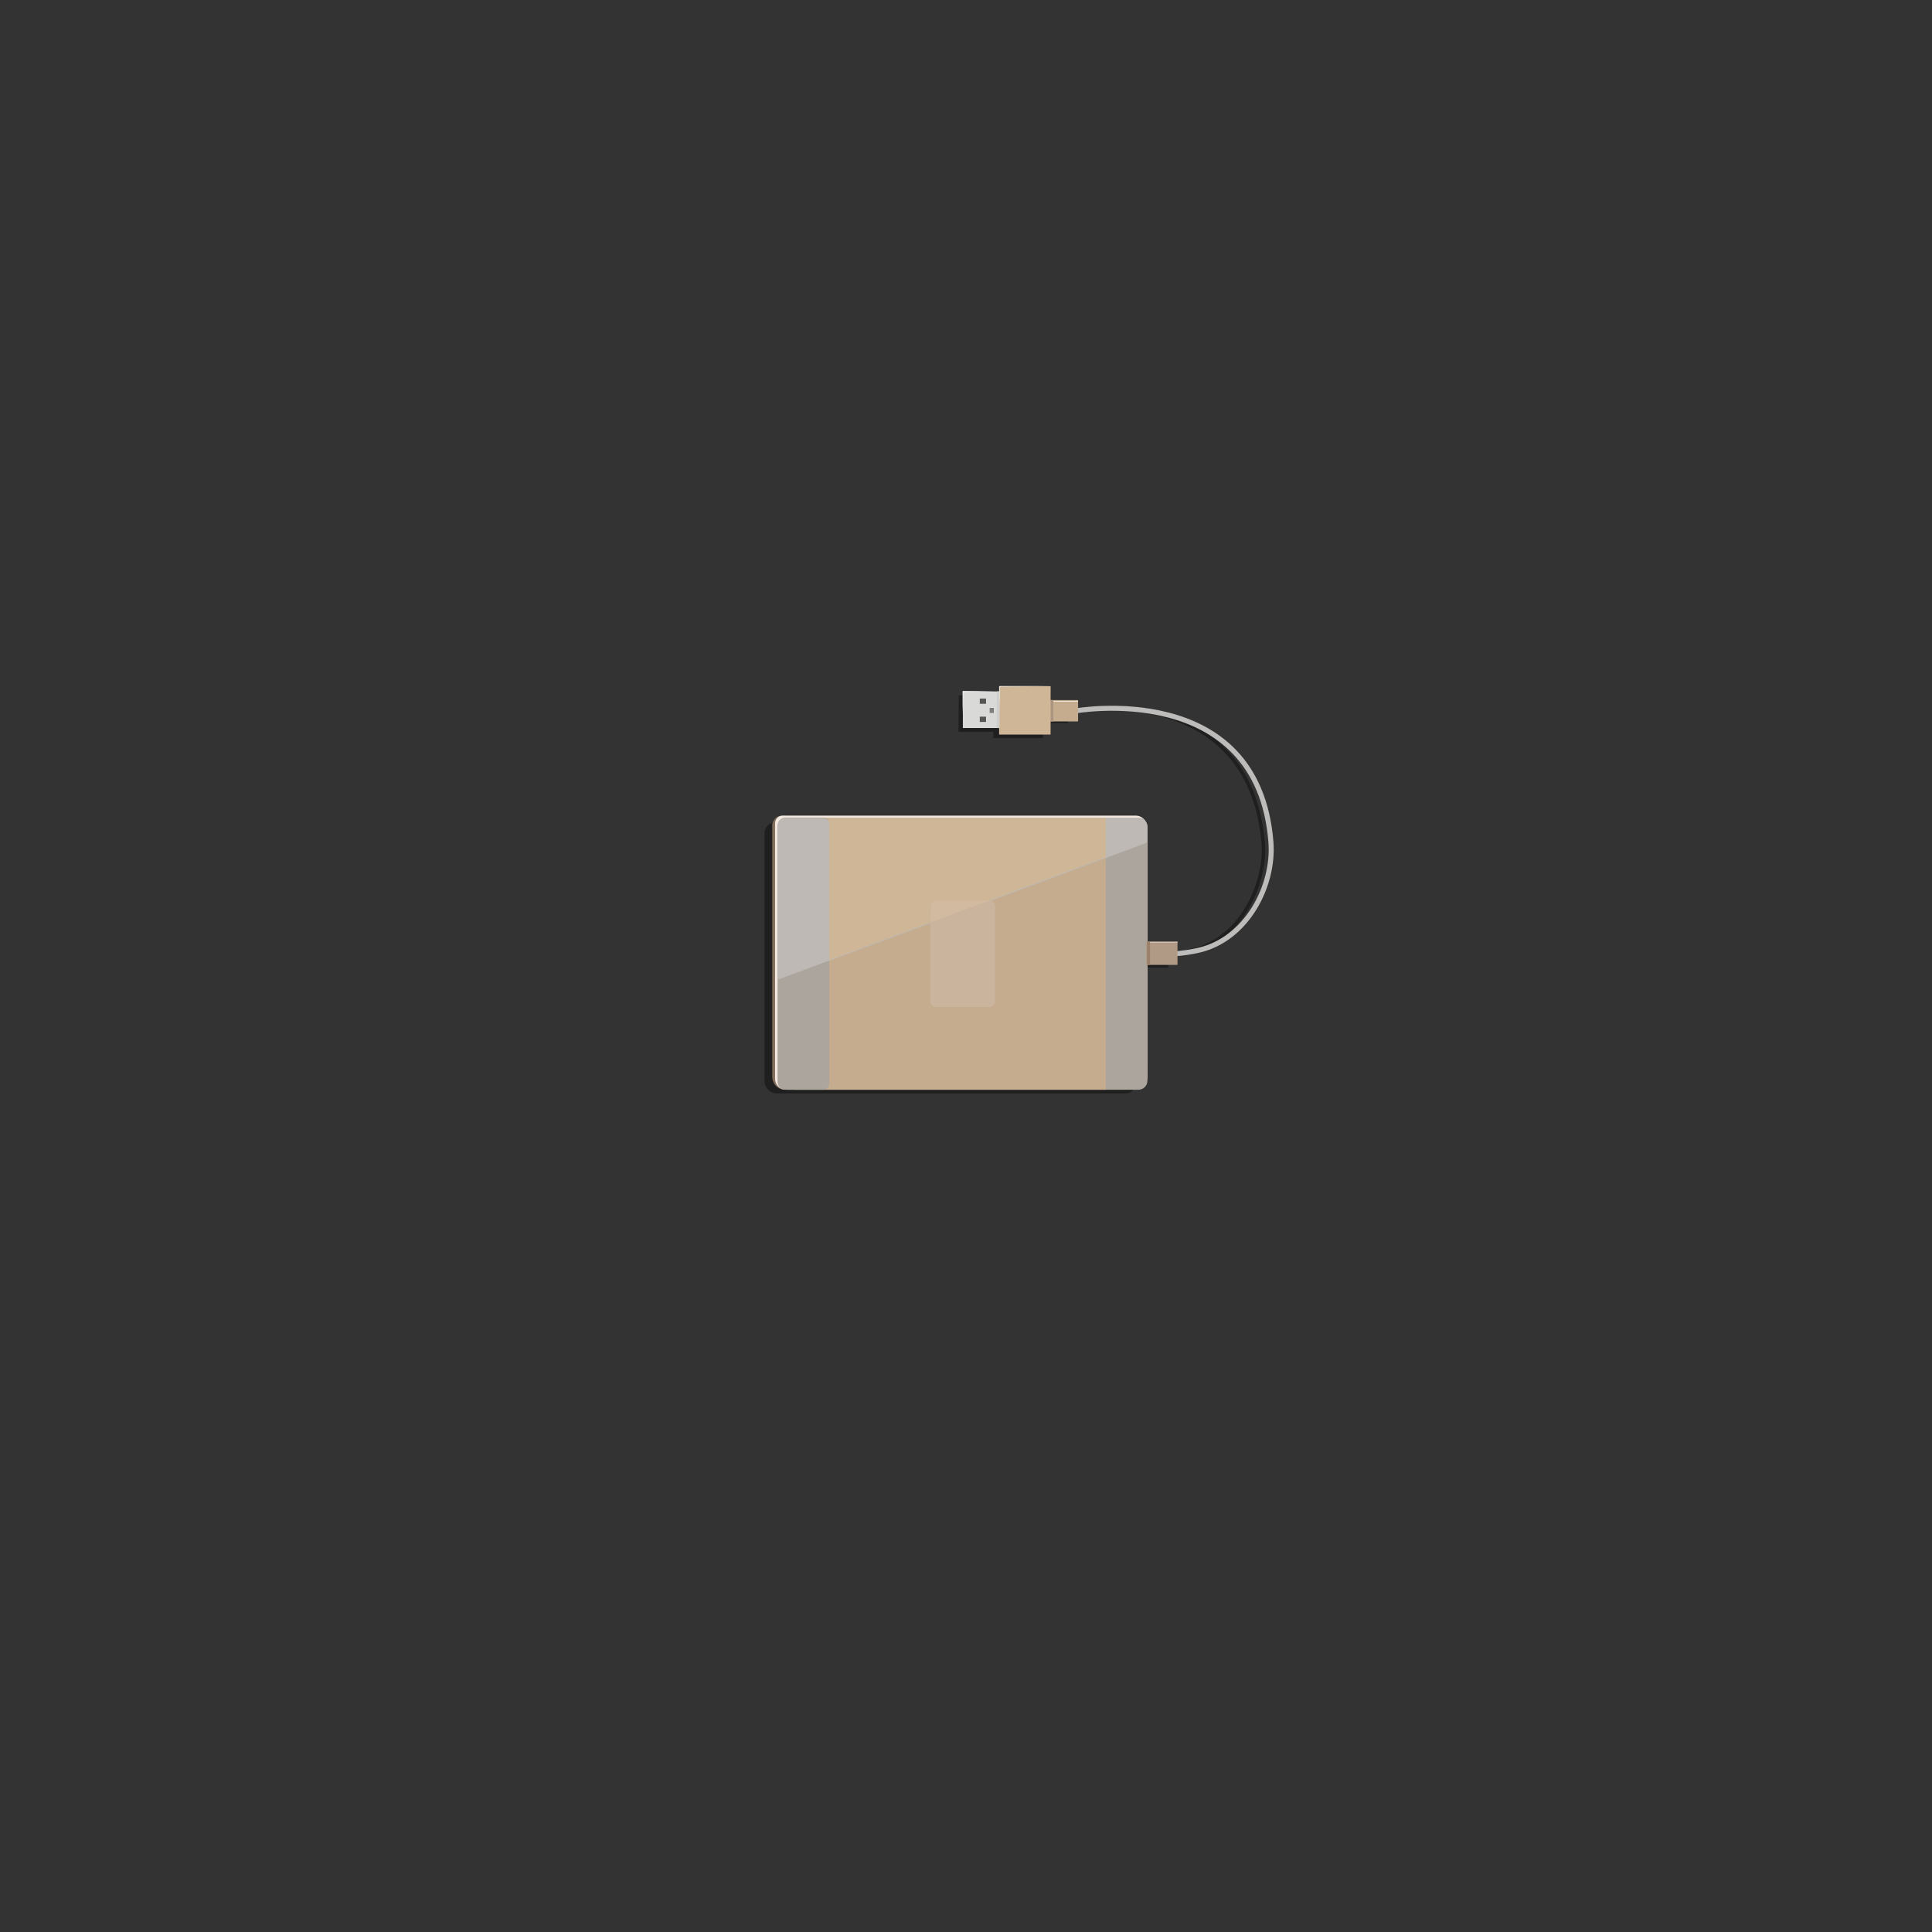 <?xml version="1.0" encoding="utf-8"?>
<!-- Generator: Adobe Illustrator 17.1.0, SVG Export Plug-In . SVG Version: 6.00 Build 0)  -->
<!DOCTYPE svg PUBLIC "-//W3C//DTD SVG 1.1//EN" "http://www.w3.org/Graphics/SVG/1.1/DTD/svg11.dtd">
<svg version="1.1" id="Layer_3" xmlns="http://www.w3.org/2000/svg" xmlns:xlink="http://www.w3.org/1999/xlink" x="0px" y="0px"
	 viewBox="0 0 5000 5000" enable-background="new 0 0 5000 5000" xml:space="preserve">
<rect x="0" y="0" width="5000" height="5000" fill="#333333" stroke="none"/>
<g>
	<g opacity="0.4">
		<path d="M1978.5,2154.8v641.8c0,18.3,14.4,33.1,32.2,33.1h901.6c17.3,0,31.2-14.5,31-32.2l-6.8-640.9c-0.1-12-9.6-21.6-21.3-21.6
			l-916.1-4.5C1988.5,2130.4,1978.5,2143.8,1978.5,2154.8z"/>
	</g>
	<g>
		<path d="M1998.5,2144.8v641.8c0,18.3,14.4,33.1,32.2,33.1h901.6c17.3,0,31.2-14.5,31-32.2l-6.8-640.9c-0.1-12-9.6-21.6-21.3-21.6
			l-916.1-4.5C2008.5,2120.4,1998.5,2133.8,1998.5,2144.8z"/>
	</g>
</g>
<g>
	<g opacity="0.4">
		<path fill="none" stroke="#000000" stroke-width="9" stroke-miterlimit="10" d="M2761.6,1841.1c0,0,467.8-92.5,507.5,338.4
			c8.9,96.5-50.5,250.8-186.7,280.7c-39.8,8.7-95.5,9-164.5-2.7"/>
	</g>
	<g>
		<path fill="none" stroke="#000000" stroke-width="9" stroke-miterlimit="10" d="M2781.6,1840.1c0,0,467.8-92.5,507.5,338.4
			c8.9,96.5-50.5,250.8-186.7,280.7c-39.8,8.7-95.5,9-164.5-2.7"/>
	</g>
</g>
<g>
	<g opacity="0.4">
		<path d="M2675.5,1871.2h87c0.7,0,1.3-0.5,1.3-1.1v-43.9c0-0.6-0.6-1.1-1.3-1.1h-87c-0.7,0-1.3,0.5-1.3,1.1v43.9
			C2674.3,1870.7,2674.8,1871.2,2675.5,1871.2z"/>
	</g>
	<g>
		<path d="M2695.5,1861.2h87c0.7,0,1.3-0.5,1.3-1.1v-43.9c0-0.6-0.6-1.1-1.3-1.1h-87c-0.7,0-1.3,0.5-1.3,1.1v43.9
			C2694.3,1860.7,2694.8,1861.2,2695.5,1861.2z"/>
	</g>
</g>
<g>
	<g opacity="0.4">
		<path d="M2480.6,1894.1h90.2v16h128.3c0.7,0-0.4-16.3-0.4-16.7v-93.5c0-0.3-0.6-0.6-1.3-0.6h-214.8c-0.7,0-1.3,0.3-1.3,0.6
			C2481.3,1799.9,2480.6,1878.4,2480.6,1894.1z"/>
	</g>
	<g>
		<path d="M2500.6,1884.1h90.2v16h128.3c0.7,0-0.4-16.3-0.4-16.7v-93.5c0-0.3-0.6-0.6-1.3-0.6h-214.8c-0.7,0-1.3,0.3-1.3,0.6
			C2501.3,1789.9,2500.6,1868.4,2500.6,1884.1z"/>
	</g>
</g>
<g>
	<g opacity="0.4">
		<rect x="2945.4" y="2446.5" width="78" height="57.6"/>
	</g>
	<g>
		<rect x="2965.4" y="2436.5" width="78" height="57.6"/>
	</g>
</g>
<path fill="#826D5B" d="M1998.5,2136.4v650.2c0,18.5,14.5,33.5,32.4,33.5h906.8c17.4,0,31.4-14.7,31.2-32.7l-6.8-649.3
	c-0.1-12.1-9.7-21.9-21.4-21.9l-921.4-4.6C2008.6,2111.7,1998.5,2125.3,1998.5,2136.4z"/>
<path fill="#F3E8E0" d="M2005.9,2130.7v661.2c0,15.4,12,27.9,26.8,27.9h904.1c18.1,0,32.7-15.3,32.7-34.1v-643.3
	c0-17.4-13.6-31.6-30.3-31.6h-914.2C2014.4,2110.9,2005.9,2119.7,2005.9,2130.7z"/>
<path fill="#ACA59D" d="M2012.7,2139.7v657.2c0,12.9,10.3,23.3,23.1,23.3h910.6c12.7,0,23.1-10.4,23.1-23.3v-657.2
	c0-12.9-10.3-23.3-23.1-23.3h-910.6C2023,2116.4,2012.7,2126.8,2012.7,2139.7z"/>
<rect x="2053.7" y="2116.4" fill="#C6AC8E" width="808" height="703.8"/>
<path fill="#BEB9B5" d="M2969.4,2139.7c0-12.9-10.3-23.3-23.1-23.3h-910.6c-12.7,0-23.1,10.4-23.1,23.3l0,396.4l956.7-355.7V2139.7z
	"/>
<polygon fill="#CEB696" points="2861.7,2116.4 2053.7,2116.4 2059.9,2516.6 2861.7,2218.2 "/>
<path fill="#ACA59D" d="M2012.7,2135.8v665c0,10.7,8.6,19.4,19.2,19.4h94.9c10.6,0,19.2-0.4,19.2-19.4v-665
	c0-19.4-8.6-19.4-19.2-19.4h-94.9C2021.3,2116.4,2012.7,2125.1,2012.7,2135.8z"/>
<path fill="#CBB49D" d="M2407.7,2344.5v247.6c0,7.7,6.2,14,13.9,14h139.6c7.7,0,13.9-6.3,13.9-14v-247.6c0-7.7-6.2-14-13.9-14
	h-139.6C2413.9,2330.5,2407.7,2336.8,2407.7,2344.5z"/>
<path fill="none" stroke="#BEBCBA" stroke-width="13" stroke-miterlimit="10" d="M2781.6,1840.1c0,0,473.3-85.9,507.5,338.4
	c9.2,114.4-62.8,252.1-186.7,280.7c-36.3,8.4-80.2,12.4-133.5,9.1"/>
<path fill="#C6AC8E" d="M2704.3,1867.1h84.6c0.7,0,1.2-0.6,1.2-1.3V1813c0-0.7-0.6-1.3-1.2-1.3h-84.6c-0.7,0-1.2,0.6-1.2,1.3v52.8
	C2703.1,1866.5,2703.7,1867.1,2704.3,1867.1z"/>
<path fill="#CEB696" d="M2586.5,1901h131.8c0.4,0,0.8-0.4,0.8-0.8v-123.7c0-0.5-0.4-0.8-0.8-0.8h-131.8c-0.4,0-0.8,0.4-0.8,0.8
	v123.7C2585.7,1900.6,2586,1901,2586.5,1901z"/>
<rect x="2966.7" y="2436.5" fill="#B19A85" width="80.6" height="60.6"/>
<rect x="2491.9" y="1789.3" fill="#D9D9D7" width="94.7" height="94.8"/>
<rect x="2535.1" y="1806.3" fill="#EFEFEF" width="17.2" height="13.7"/>
<rect x="2535.6" y="1853.8" fill="#EFEFEF" width="17.2" height="14.6"/>
<rect x="2560.8" y="1830.9" fill="#EFEFEF" width="11.6" height="14.1"/>
<rect x="2535.6" y="1807.6" fill="#545554" width="16.3" height="13.8"/>
<rect x="2535.6" y="1854.6" fill="#545554" width="16.3" height="13.8"/>
<rect x="2561.1" y="1831.9" fill="#7D7D7D" width="11" height="13.3"/>
<rect x="2719.1" y="1811.7" fill="#AC957F" width="7" height="55.5"/>
<rect x="2579.9" y="1789.3" fill="#CECECC" width="5.8" height="94.8"/>
<path fill="#F4F4F4" d="M2585.7,1840.1l2-60.5c0-1.4,1.1-2.5,2.5-2.6l128.6-1.4h-131.3c-0.7,0-1.3,0.6-1.3,1.4L2585.7,1840.1z"/>
<path fill="#FFFFFF" d="M2491.3,1850l1.6-59.2c0-0.1,0.1-0.2,0.2-0.2l83.9-1.4l-85.7-0.7V1850z"/>
<path fill="#FFFFFF" d="M2790.1,1815.7h-64v-1.3h62.8C2788.9,1814.4,2790.1,1814.1,2790.1,1815.7z"/>
<path fill="#D2BAA0" d="M2556,2330.5h-132.6c-8.1,0-14.6,6.6-14.6,14.7l-1.1,42l153.5-56.7C2561.2,2330.5,2564.1,2330.5,2556,2330.5
	z"/>
<rect x="2968.3" y="2436.5" fill="#9B806B" width="8" height="60.6"/>
<path fill="#BEB9B5" d="M2146.1,2137.1c0-19.4-8.6-19.4-19.2-19.4h-94.9c-10.6,0-19.2,8.7-19.2,19.4v398.2l133.4-49.5V2137.1z"/>
<rect x="2976.3" y="2437.6" fill="#D2C7C0" width="71.1" height="2"/>
</svg>
